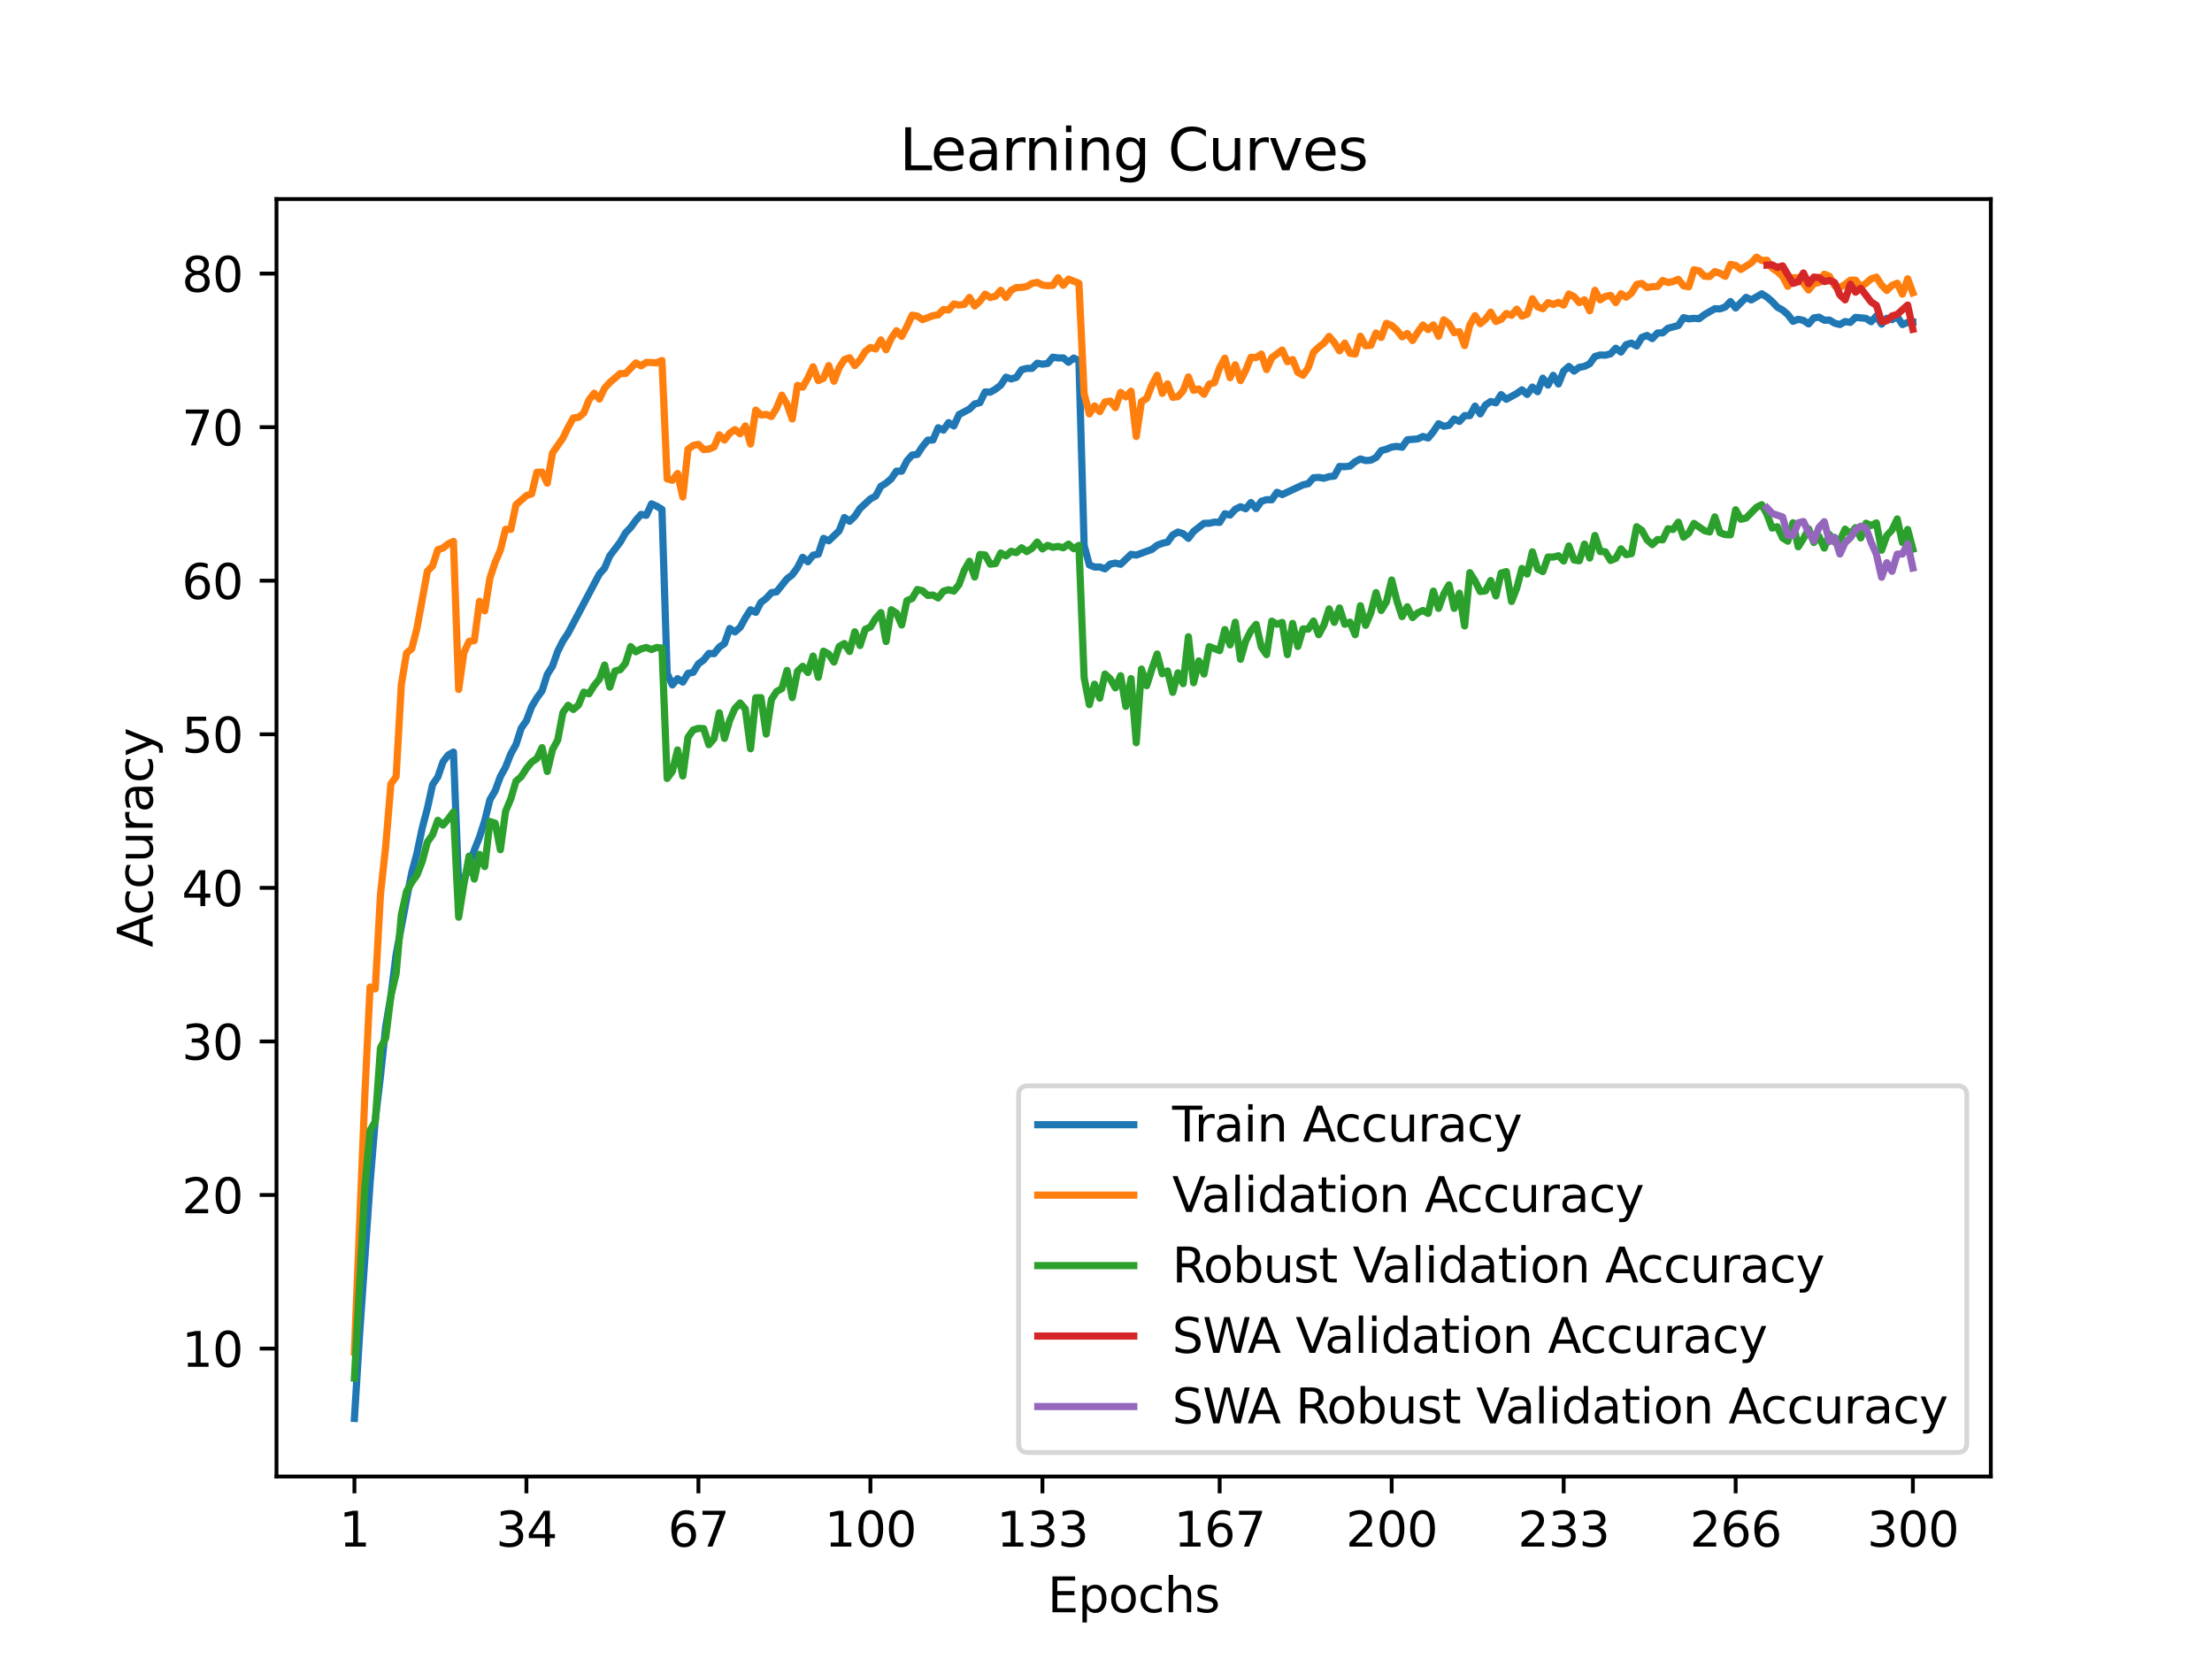 <?xml version="1.0" encoding="utf-8" standalone="no"?>
<!DOCTYPE svg PUBLIC "-//W3C//DTD SVG 1.1//EN"
  "http://www.w3.org/Graphics/SVG/1.1/DTD/svg11.dtd">
<svg xmlns:xlink="http://www.w3.org/1999/xlink" width="460.8pt" height="345.6pt" viewBox="0 0 460.8 345.6" xmlns="http://www.w3.org/2000/svg" version="1.1">
 <defs>
  <style type="text/css">*{stroke-linejoin: round; stroke-linecap: butt}</style>
 </defs>
 <g id="figure_1">
  <g id="patch_1">
   <path d="M 0 345.6 
L 460.8 345.6 
L 460.8 0 
L 0 0 
z
" style="fill: #ffffff"/>
  </g>
  <g id="axes_1">
   <g id="patch_2">
    <path d="M 57.6 307.584 
L 414.72 307.584 
L 414.72 41.472 
L 57.6 41.472 
z
" style="fill: #ffffff"/>
   </g>
   <g id="matplotlib.axis_1">
    <g id="xtick_1">
     <g id="line2d_1">
      <defs>
       <path id="m68a04d51d5" d="M 0 0 
L 0 3.5 
" style="stroke: #000000; stroke-width: 0.8"/>
      </defs>
      <g>
       <use xlink:href="#m68a04d51d5" x="73.833" y="307.584" style="stroke: #000000; stroke-width: 0.8"/>
      </g>
     </g>
     <g id="text_1">
      <!-- 1 -->
      <g transform="translate(70.651 322.182) scale(0.1 -0.1)">
       <defs>
        <path id="DejaVuSans-31" d="M 794 531 
L 1825 531 
L 1825 4091 
L 703 3866 
L 703 4441 
L 1819 4666 
L 2450 4666 
L 2450 531 
L 3481 531 
L 3481 0 
L 794 0 
L 794 531 
z
" transform="scale(0.016)"/>
       </defs>
       <use xlink:href="#DejaVuSans-31"/>
      </g>
     </g>
    </g>
    <g id="xtick_2">
     <g id="line2d_2">
      <g>
       <use xlink:href="#m68a04d51d5" x="109.664" y="307.584" style="stroke: #000000; stroke-width: 0.8"/>
      </g>
     </g>
     <g id="text_2">
      <!-- 34 -->
      <g transform="translate(103.302 322.182) scale(0.1 -0.1)">
       <defs>
        <path id="DejaVuSans-33" d="M 2597 2516 
Q 3050 2419 3304 2112 
Q 3559 1806 3559 1356 
Q 3559 666 3084 287 
Q 2609 -91 1734 -91 
Q 1441 -91 1130 -33 
Q 819 25 488 141 
L 488 750 
Q 750 597 1062 519 
Q 1375 441 1716 441 
Q 2309 441 2620 675 
Q 2931 909 2931 1356 
Q 2931 1769 2642 2001 
Q 2353 2234 1838 2234 
L 1294 2234 
L 1294 2753 
L 1863 2753 
Q 2328 2753 2575 2939 
Q 2822 3125 2822 3475 
Q 2822 3834 2567 4026 
Q 2313 4219 1838 4219 
Q 1578 4219 1281 4162 
Q 984 4106 628 3988 
L 628 4550 
Q 988 4650 1302 4700 
Q 1616 4750 1894 4750 
Q 2613 4750 3031 4423 
Q 3450 4097 3450 3541 
Q 3450 3153 3228 2886 
Q 3006 2619 2597 2516 
z
" transform="scale(0.016)"/>
        <path id="DejaVuSans-34" d="M 2419 4116 
L 825 1625 
L 2419 1625 
L 2419 4116 
z
M 2253 4666 
L 3047 4666 
L 3047 1625 
L 3713 1625 
L 3713 1100 
L 3047 1100 
L 3047 0 
L 2419 0 
L 2419 1100 
L 313 1100 
L 313 1709 
L 2253 4666 
z
" transform="scale(0.016)"/>
       </defs>
       <use xlink:href="#DejaVuSans-33"/>
       <use xlink:href="#DejaVuSans-34" x="63.623"/>
      </g>
     </g>
    </g>
    <g id="xtick_3">
     <g id="line2d_3">
      <g>
       <use xlink:href="#m68a04d51d5" x="145.496" y="307.584" style="stroke: #000000; stroke-width: 0.8"/>
      </g>
     </g>
     <g id="text_3">
      <!-- 67 -->
      <g transform="translate(139.133 322.182) scale(0.1 -0.1)">
       <defs>
        <path id="DejaVuSans-36" d="M 2113 2584 
Q 1688 2584 1439 2293 
Q 1191 2003 1191 1497 
Q 1191 994 1439 701 
Q 1688 409 2113 409 
Q 2538 409 2786 701 
Q 3034 994 3034 1497 
Q 3034 2003 2786 2293 
Q 2538 2584 2113 2584 
z
M 3366 4563 
L 3366 3988 
Q 3128 4100 2886 4159 
Q 2644 4219 2406 4219 
Q 1781 4219 1451 3797 
Q 1122 3375 1075 2522 
Q 1259 2794 1537 2939 
Q 1816 3084 2150 3084 
Q 2853 3084 3261 2657 
Q 3669 2231 3669 1497 
Q 3669 778 3244 343 
Q 2819 -91 2113 -91 
Q 1303 -91 875 529 
Q 447 1150 447 2328 
Q 447 3434 972 4092 
Q 1497 4750 2381 4750 
Q 2619 4750 2861 4703 
Q 3103 4656 3366 4563 
z
" transform="scale(0.016)"/>
        <path id="DejaVuSans-37" d="M 525 4666 
L 3525 4666 
L 3525 4397 
L 1831 0 
L 1172 0 
L 2766 4134 
L 525 4134 
L 525 4666 
z
" transform="scale(0.016)"/>
       </defs>
       <use xlink:href="#DejaVuSans-36"/>
       <use xlink:href="#DejaVuSans-37" x="63.623"/>
      </g>
     </g>
    </g>
    <g id="xtick_4">
     <g id="line2d_4">
      <g>
       <use xlink:href="#m68a04d51d5" x="181.327" y="307.584" style="stroke: #000000; stroke-width: 0.8"/>
      </g>
     </g>
     <g id="text_4">
      <!-- 100 -->
      <g transform="translate(171.783 322.182) scale(0.1 -0.1)">
       <defs>
        <path id="DejaVuSans-30" d="M 2034 4250 
Q 1547 4250 1301 3770 
Q 1056 3291 1056 2328 
Q 1056 1369 1301 889 
Q 1547 409 2034 409 
Q 2525 409 2770 889 
Q 3016 1369 3016 2328 
Q 3016 3291 2770 3770 
Q 2525 4250 2034 4250 
z
M 2034 4750 
Q 2819 4750 3233 4129 
Q 3647 3509 3647 2328 
Q 3647 1150 3233 529 
Q 2819 -91 2034 -91 
Q 1250 -91 836 529 
Q 422 1150 422 2328 
Q 422 3509 836 4129 
Q 1250 4750 2034 4750 
z
" transform="scale(0.016)"/>
       </defs>
       <use xlink:href="#DejaVuSans-31"/>
       <use xlink:href="#DejaVuSans-30" x="63.623"/>
       <use xlink:href="#DejaVuSans-30" x="127.246"/>
      </g>
     </g>
    </g>
    <g id="xtick_5">
     <g id="line2d_5">
      <g>
       <use xlink:href="#m68a04d51d5" x="217.158" y="307.584" style="stroke: #000000; stroke-width: 0.8"/>
      </g>
     </g>
     <g id="text_5">
      <!-- 133 -->
      <g transform="translate(207.615 322.182) scale(0.1 -0.1)">
       <use xlink:href="#DejaVuSans-31"/>
       <use xlink:href="#DejaVuSans-33" x="63.623"/>
       <use xlink:href="#DejaVuSans-33" x="127.246"/>
      </g>
     </g>
    </g>
    <g id="xtick_6">
     <g id="line2d_6">
      <g>
       <use xlink:href="#m68a04d51d5" x="254.076" y="307.584" style="stroke: #000000; stroke-width: 0.8"/>
      </g>
     </g>
     <g id="text_6">
      <!-- 167 -->
      <g transform="translate(244.532 322.182) scale(0.1 -0.1)">
       <use xlink:href="#DejaVuSans-31"/>
       <use xlink:href="#DejaVuSans-36" x="63.623"/>
       <use xlink:href="#DejaVuSans-37" x="127.246"/>
      </g>
     </g>
    </g>
    <g id="xtick_7">
     <g id="line2d_7">
      <g>
       <use xlink:href="#m68a04d51d5" x="289.907" y="307.584" style="stroke: #000000; stroke-width: 0.8"/>
      </g>
     </g>
     <g id="text_7">
      <!-- 200 -->
      <g transform="translate(280.363 322.182) scale(0.1 -0.1)">
       <defs>
        <path id="DejaVuSans-32" d="M 1228 531 
L 3431 531 
L 3431 0 
L 469 0 
L 469 531 
Q 828 903 1448 1529 
Q 2069 2156 2228 2338 
Q 2531 2678 2651 2914 
Q 2772 3150 2772 3378 
Q 2772 3750 2511 3984 
Q 2250 4219 1831 4219 
Q 1534 4219 1204 4116 
Q 875 4013 500 3803 
L 500 4441 
Q 881 4594 1212 4672 
Q 1544 4750 1819 4750 
Q 2544 4750 2975 4387 
Q 3406 4025 3406 3419 
Q 3406 3131 3298 2873 
Q 3191 2616 2906 2266 
Q 2828 2175 2409 1742 
Q 1991 1309 1228 531 
z
" transform="scale(0.016)"/>
       </defs>
       <use xlink:href="#DejaVuSans-32"/>
       <use xlink:href="#DejaVuSans-30" x="63.623"/>
       <use xlink:href="#DejaVuSans-30" x="127.246"/>
      </g>
     </g>
    </g>
    <g id="xtick_8">
     <g id="line2d_8">
      <g>
       <use xlink:href="#m68a04d51d5" x="325.739" y="307.584" style="stroke: #000000; stroke-width: 0.8"/>
      </g>
     </g>
     <g id="text_8">
      <!-- 233 -->
      <g transform="translate(316.195 322.182) scale(0.1 -0.1)">
       <use xlink:href="#DejaVuSans-32"/>
       <use xlink:href="#DejaVuSans-33" x="63.623"/>
       <use xlink:href="#DejaVuSans-33" x="127.246"/>
      </g>
     </g>
    </g>
    <g id="xtick_9">
     <g id="line2d_9">
      <g>
       <use xlink:href="#m68a04d51d5" x="361.57" y="307.584" style="stroke: #000000; stroke-width: 0.8"/>
      </g>
     </g>
     <g id="text_9">
      <!-- 266 -->
      <g transform="translate(352.026 322.182) scale(0.1 -0.1)">
       <use xlink:href="#DejaVuSans-32"/>
       <use xlink:href="#DejaVuSans-36" x="63.623"/>
       <use xlink:href="#DejaVuSans-36" x="127.246"/>
      </g>
     </g>
    </g>
    <g id="xtick_10">
     <g id="line2d_10">
      <g>
       <use xlink:href="#m68a04d51d5" x="398.487" y="307.584" style="stroke: #000000; stroke-width: 0.8"/>
      </g>
     </g>
     <g id="text_10">
      <!-- 300 -->
      <g transform="translate(388.944 322.182) scale(0.1 -0.1)">
       <use xlink:href="#DejaVuSans-33"/>
       <use xlink:href="#DejaVuSans-30" x="63.623"/>
       <use xlink:href="#DejaVuSans-30" x="127.246"/>
      </g>
     </g>
    </g>
    <g id="text_11">
     <!-- Epochs -->
     <g transform="translate(218.244 335.861) scale(0.1 -0.1)">
      <defs>
       <path id="DejaVuSans-45" d="M 628 4666 
L 3578 4666 
L 3578 4134 
L 1259 4134 
L 1259 2753 
L 3481 2753 
L 3481 2222 
L 1259 2222 
L 1259 531 
L 3634 531 
L 3634 0 
L 628 0 
L 628 4666 
z
" transform="scale(0.016)"/>
       <path id="DejaVuSans-70" d="M 1159 525 
L 1159 -1331 
L 581 -1331 
L 581 3500 
L 1159 3500 
L 1159 2969 
Q 1341 3281 1617 3432 
Q 1894 3584 2278 3584 
Q 2916 3584 3314 3078 
Q 3713 2572 3713 1747 
Q 3713 922 3314 415 
Q 2916 -91 2278 -91 
Q 1894 -91 1617 61 
Q 1341 213 1159 525 
z
M 3116 1747 
Q 3116 2381 2855 2742 
Q 2594 3103 2138 3103 
Q 1681 3103 1420 2742 
Q 1159 2381 1159 1747 
Q 1159 1113 1420 752 
Q 1681 391 2138 391 
Q 2594 391 2855 752 
Q 3116 1113 3116 1747 
z
" transform="scale(0.016)"/>
       <path id="DejaVuSans-6f" d="M 1959 3097 
Q 1497 3097 1228 2736 
Q 959 2375 959 1747 
Q 959 1119 1226 758 
Q 1494 397 1959 397 
Q 2419 397 2687 759 
Q 2956 1122 2956 1747 
Q 2956 2369 2687 2733 
Q 2419 3097 1959 3097 
z
M 1959 3584 
Q 2709 3584 3137 3096 
Q 3566 2609 3566 1747 
Q 3566 888 3137 398 
Q 2709 -91 1959 -91 
Q 1206 -91 779 398 
Q 353 888 353 1747 
Q 353 2609 779 3096 
Q 1206 3584 1959 3584 
z
" transform="scale(0.016)"/>
       <path id="DejaVuSans-63" d="M 3122 3366 
L 3122 2828 
Q 2878 2963 2633 3030 
Q 2388 3097 2138 3097 
Q 1578 3097 1268 2742 
Q 959 2388 959 1747 
Q 959 1106 1268 751 
Q 1578 397 2138 397 
Q 2388 397 2633 464 
Q 2878 531 3122 666 
L 3122 134 
Q 2881 22 2623 -34 
Q 2366 -91 2075 -91 
Q 1284 -91 818 406 
Q 353 903 353 1747 
Q 353 2603 823 3093 
Q 1294 3584 2113 3584 
Q 2378 3584 2631 3529 
Q 2884 3475 3122 3366 
z
" transform="scale(0.016)"/>
       <path id="DejaVuSans-68" d="M 3513 2113 
L 3513 0 
L 2938 0 
L 2938 2094 
Q 2938 2591 2744 2837 
Q 2550 3084 2163 3084 
Q 1697 3084 1428 2787 
Q 1159 2491 1159 1978 
L 1159 0 
L 581 0 
L 581 4863 
L 1159 4863 
L 1159 2956 
Q 1366 3272 1645 3428 
Q 1925 3584 2291 3584 
Q 2894 3584 3203 3211 
Q 3513 2838 3513 2113 
z
" transform="scale(0.016)"/>
       <path id="DejaVuSans-73" d="M 2834 3397 
L 2834 2853 
Q 2591 2978 2328 3040 
Q 2066 3103 1784 3103 
Q 1356 3103 1142 2972 
Q 928 2841 928 2578 
Q 928 2378 1081 2264 
Q 1234 2150 1697 2047 
L 1894 2003 
Q 2506 1872 2764 1633 
Q 3022 1394 3022 966 
Q 3022 478 2636 193 
Q 2250 -91 1575 -91 
Q 1294 -91 989 -36 
Q 684 19 347 128 
L 347 722 
Q 666 556 975 473 
Q 1284 391 1588 391 
Q 1994 391 2212 530 
Q 2431 669 2431 922 
Q 2431 1156 2273 1281 
Q 2116 1406 1581 1522 
L 1381 1569 
Q 847 1681 609 1914 
Q 372 2147 372 2553 
Q 372 3047 722 3315 
Q 1072 3584 1716 3584 
Q 2034 3584 2315 3537 
Q 2597 3491 2834 3397 
z
" transform="scale(0.016)"/>
      </defs>
      <use xlink:href="#DejaVuSans-45"/>
      <use xlink:href="#DejaVuSans-70" x="63.184"/>
      <use xlink:href="#DejaVuSans-6f" x="126.66"/>
      <use xlink:href="#DejaVuSans-63" x="187.842"/>
      <use xlink:href="#DejaVuSans-68" x="242.822"/>
      <use xlink:href="#DejaVuSans-73" x="306.201"/>
     </g>
    </g>
   </g>
   <g id="matplotlib.axis_2">
    <g id="ytick_1">
     <g id="line2d_11">
      <defs>
       <path id="mb88023d151" d="M 0 0 
L -3.5 0 
" style="stroke: #000000; stroke-width: 0.8"/>
      </defs>
      <g>
       <use xlink:href="#mb88023d151" x="57.6" y="280.932" style="stroke: #000000; stroke-width: 0.8"/>
      </g>
     </g>
     <g id="text_12">
      <!-- 10 -->
      <g transform="translate(37.875 284.731) scale(0.1 -0.1)">
       <use xlink:href="#DejaVuSans-31"/>
       <use xlink:href="#DejaVuSans-30" x="63.623"/>
      </g>
     </g>
    </g>
    <g id="ytick_2">
     <g id="line2d_12">
      <g>
       <use xlink:href="#mb88023d151" x="57.6" y="248.94" style="stroke: #000000; stroke-width: 0.8"/>
      </g>
     </g>
     <g id="text_13">
      <!-- 20 -->
      <g transform="translate(37.875 252.74) scale(0.1 -0.1)">
       <use xlink:href="#DejaVuSans-32"/>
       <use xlink:href="#DejaVuSans-30" x="63.623"/>
      </g>
     </g>
    </g>
    <g id="ytick_3">
     <g id="line2d_13">
      <g>
       <use xlink:href="#mb88023d151" x="57.6" y="216.949" style="stroke: #000000; stroke-width: 0.8"/>
      </g>
     </g>
     <g id="text_14">
      <!-- 30 -->
      <g transform="translate(37.875 220.748) scale(0.1 -0.1)">
       <use xlink:href="#DejaVuSans-33"/>
       <use xlink:href="#DejaVuSans-30" x="63.623"/>
      </g>
     </g>
    </g>
    <g id="ytick_4">
     <g id="line2d_14">
      <g>
       <use xlink:href="#mb88023d151" x="57.6" y="184.957" style="stroke: #000000; stroke-width: 0.8"/>
      </g>
     </g>
     <g id="text_15">
      <!-- 40 -->
      <g transform="translate(37.875 188.756) scale(0.1 -0.1)">
       <use xlink:href="#DejaVuSans-34"/>
       <use xlink:href="#DejaVuSans-30" x="63.623"/>
      </g>
     </g>
    </g>
    <g id="ytick_5">
     <g id="line2d_15">
      <g>
       <use xlink:href="#mb88023d151" x="57.6" y="152.966" style="stroke: #000000; stroke-width: 0.8"/>
      </g>
     </g>
     <g id="text_16">
      <!-- 50 -->
      <g transform="translate(37.875 156.765) scale(0.1 -0.1)">
       <defs>
        <path id="DejaVuSans-35" d="M 691 4666 
L 3169 4666 
L 3169 4134 
L 1269 4134 
L 1269 2991 
Q 1406 3038 1543 3061 
Q 1681 3084 1819 3084 
Q 2600 3084 3056 2656 
Q 3513 2228 3513 1497 
Q 3513 744 3044 326 
Q 2575 -91 1722 -91 
Q 1428 -91 1123 -41 
Q 819 9 494 109 
L 494 744 
Q 775 591 1075 516 
Q 1375 441 1709 441 
Q 2250 441 2565 725 
Q 2881 1009 2881 1497 
Q 2881 1984 2565 2268 
Q 2250 2553 1709 2553 
Q 1456 2553 1204 2497 
Q 953 2441 691 2322 
L 691 4666 
z
" transform="scale(0.016)"/>
       </defs>
       <use xlink:href="#DejaVuSans-35"/>
       <use xlink:href="#DejaVuSans-30" x="63.623"/>
      </g>
     </g>
    </g>
    <g id="ytick_6">
     <g id="line2d_16">
      <g>
       <use xlink:href="#mb88023d151" x="57.6" y="120.974" style="stroke: #000000; stroke-width: 0.8"/>
      </g>
     </g>
     <g id="text_17">
      <!-- 60 -->
      <g transform="translate(37.875 124.773) scale(0.1 -0.1)">
       <use xlink:href="#DejaVuSans-36"/>
       <use xlink:href="#DejaVuSans-30" x="63.623"/>
      </g>
     </g>
    </g>
    <g id="ytick_7">
     <g id="line2d_17">
      <g>
       <use xlink:href="#mb88023d151" x="57.6" y="88.983" style="stroke: #000000; stroke-width: 0.8"/>
      </g>
     </g>
     <g id="text_18">
      <!-- 70 -->
      <g transform="translate(37.875 92.782) scale(0.1 -0.1)">
       <use xlink:href="#DejaVuSans-37"/>
       <use xlink:href="#DejaVuSans-30" x="63.623"/>
      </g>
     </g>
    </g>
    <g id="ytick_8">
     <g id="line2d_18">
      <g>
       <use xlink:href="#mb88023d151" x="57.6" y="56.991" style="stroke: #000000; stroke-width: 0.8"/>
      </g>
     </g>
     <g id="text_19">
      <!-- 80 -->
      <g transform="translate(37.875 60.79) scale(0.1 -0.1)">
       <defs>
        <path id="DejaVuSans-38" d="M 2034 2216 
Q 1584 2216 1326 1975 
Q 1069 1734 1069 1313 
Q 1069 891 1326 650 
Q 1584 409 2034 409 
Q 2484 409 2743 651 
Q 3003 894 3003 1313 
Q 3003 1734 2745 1975 
Q 2488 2216 2034 2216 
z
M 1403 2484 
Q 997 2584 770 2862 
Q 544 3141 544 3541 
Q 544 4100 942 4425 
Q 1341 4750 2034 4750 
Q 2731 4750 3128 4425 
Q 3525 4100 3525 3541 
Q 3525 3141 3298 2862 
Q 3072 2584 2669 2484 
Q 3125 2378 3379 2068 
Q 3634 1759 3634 1313 
Q 3634 634 3220 271 
Q 2806 -91 2034 -91 
Q 1263 -91 848 271 
Q 434 634 434 1313 
Q 434 1759 690 2068 
Q 947 2378 1403 2484 
z
M 1172 3481 
Q 1172 3119 1398 2916 
Q 1625 2713 2034 2713 
Q 2441 2713 2670 2916 
Q 2900 3119 2900 3481 
Q 2900 3844 2670 4047 
Q 2441 4250 2034 4250 
Q 1625 4250 1398 4047 
Q 1172 3844 1172 3481 
z
" transform="scale(0.016)"/>
       </defs>
       <use xlink:href="#DejaVuSans-38"/>
       <use xlink:href="#DejaVuSans-30" x="63.623"/>
      </g>
     </g>
    </g>
    <g id="text_20">
     <!-- Accuracy -->
     <g transform="translate(31.795 197.356) rotate(-90) scale(0.1 -0.1)">
      <defs>
       <path id="DejaVuSans-41" d="M 2188 4044 
L 1331 1722 
L 3047 1722 
L 2188 4044 
z
M 1831 4666 
L 2547 4666 
L 4325 0 
L 3669 0 
L 3244 1197 
L 1141 1197 
L 716 0 
L 50 0 
L 1831 4666 
z
" transform="scale(0.016)"/>
       <path id="DejaVuSans-75" d="M 544 1381 
L 544 3500 
L 1119 3500 
L 1119 1403 
Q 1119 906 1312 657 
Q 1506 409 1894 409 
Q 2359 409 2629 706 
Q 2900 1003 2900 1516 
L 2900 3500 
L 3475 3500 
L 3475 0 
L 2900 0 
L 2900 538 
Q 2691 219 2414 64 
Q 2138 -91 1772 -91 
Q 1169 -91 856 284 
Q 544 659 544 1381 
z
M 1991 3584 
L 1991 3584 
z
" transform="scale(0.016)"/>
       <path id="DejaVuSans-72" d="M 2631 2963 
Q 2534 3019 2420 3045 
Q 2306 3072 2169 3072 
Q 1681 3072 1420 2755 
Q 1159 2438 1159 1844 
L 1159 0 
L 581 0 
L 581 3500 
L 1159 3500 
L 1159 2956 
Q 1341 3275 1631 3429 
Q 1922 3584 2338 3584 
Q 2397 3584 2469 3576 
Q 2541 3569 2628 3553 
L 2631 2963 
z
" transform="scale(0.016)"/>
       <path id="DejaVuSans-61" d="M 2194 1759 
Q 1497 1759 1228 1600 
Q 959 1441 959 1056 
Q 959 750 1161 570 
Q 1363 391 1709 391 
Q 2188 391 2477 730 
Q 2766 1069 2766 1631 
L 2766 1759 
L 2194 1759 
z
M 3341 1997 
L 3341 0 
L 2766 0 
L 2766 531 
Q 2569 213 2275 61 
Q 1981 -91 1556 -91 
Q 1019 -91 701 211 
Q 384 513 384 1019 
Q 384 1609 779 1909 
Q 1175 2209 1959 2209 
L 2766 2209 
L 2766 2266 
Q 2766 2663 2505 2880 
Q 2244 3097 1772 3097 
Q 1472 3097 1187 3025 
Q 903 2953 641 2809 
L 641 3341 
Q 956 3463 1253 3523 
Q 1550 3584 1831 3584 
Q 2591 3584 2966 3190 
Q 3341 2797 3341 1997 
z
" transform="scale(0.016)"/>
       <path id="DejaVuSans-79" d="M 2059 -325 
Q 1816 -950 1584 -1140 
Q 1353 -1331 966 -1331 
L 506 -1331 
L 506 -850 
L 844 -850 
Q 1081 -850 1212 -737 
Q 1344 -625 1503 -206 
L 1606 56 
L 191 3500 
L 800 3500 
L 1894 763 
L 2988 3500 
L 3597 3500 
L 2059 -325 
z
" transform="scale(0.016)"/>
      </defs>
      <use xlink:href="#DejaVuSans-41"/>
      <use xlink:href="#DejaVuSans-63" x="66.658"/>
      <use xlink:href="#DejaVuSans-63" x="121.639"/>
      <use xlink:href="#DejaVuSans-75" x="176.619"/>
      <use xlink:href="#DejaVuSans-72" x="239.998"/>
      <use xlink:href="#DejaVuSans-61" x="281.111"/>
      <use xlink:href="#DejaVuSans-63" x="342.391"/>
      <use xlink:href="#DejaVuSans-79" x="397.371"/>
     </g>
    </g>
   </g>
   <g id="line2d_19">
    <path d="M 73.833 295.488 
L 74.919 277.88 
L 77.09 246.509 
L 78.176 233.303 
L 79.262 224.192 
L 80.348 213.865 
L 81.433 207.441 
L 82.519 198.829 
L 84.691 187.331 
L 85.777 181.764 
L 86.862 177.721 
L 87.948 172.525 
L 89.034 168.398 
L 90.12 163.446 
L 91.206 161.847 
L 92.291 158.692 
L 93.377 157.285 
L 94.463 156.67 
L 95.549 184.356 
L 96.635 183.364 
L 97.72 180.402 
L 98.806 177.113 
L 99.892 174.368 
L 100.978 170.977 
L 102.064 166.581 
L 103.149 164.739 
L 104.235 161.783 
L 105.321 159.805 
L 106.407 157.048 
L 107.493 155.103 
L 108.578 151.692 
L 109.664 150.138 
L 110.75 147.226 
L 111.836 145.384 
L 112.922 143.912 
L 114.007 140.495 
L 115.093 138.774 
L 116.179 135.697 
L 117.265 133.528 
L 118.351 131.896 
L 124.865 119.567 
L 125.951 118.344 
L 127.037 115.785 
L 129.209 112.925 
L 130.294 111.031 
L 131.38 109.886 
L 132.466 108.389 
L 133.552 107.154 
L 134.638 107.352 
L 135.723 104.966 
L 136.809 105.445 
L 137.895 106.111 
L 138.981 140.303 
L 140.067 142.677 
L 141.152 141.378 
L 142.238 142.095 
L 143.324 140.278 
L 144.41 140.054 
L 145.496 138.275 
L 146.581 137.495 
L 147.667 136.125 
L 148.753 136.177 
L 149.839 134.807 
L 150.925 134.059 
L 152.01 130.924 
L 153.096 131.64 
L 154.182 130.693 
L 155.268 128.716 
L 156.354 127.033 
L 157.439 127.564 
L 158.525 125.479 
L 159.611 124.666 
L 160.697 123.47 
L 161.783 123.284 
L 163.954 120.565 
L 165.04 119.746 
L 166.126 118.236 
L 167.212 116.092 
L 168.297 117.026 
L 169.383 115.644 
L 170.469 115.452 
L 171.555 112.151 
L 172.641 112.663 
L 174.812 110.577 
L 175.898 107.806 
L 176.984 108.593 
L 178.07 107.557 
L 179.155 105.932 
L 181.327 103.923 
L 182.413 103.347 
L 183.499 101.312 
L 184.584 100.647 
L 185.67 99.732 
L 186.756 98.145 
L 187.842 98.158 
L 188.928 96.008 
L 190.013 94.786 
L 191.099 94.658 
L 192.185 93.014 
L 193.271 91.689 
L 194.357 91.664 
L 195.442 89.104 
L 196.528 89.61 
L 197.614 88.036 
L 198.7 88.733 
L 199.786 86.359 
L 201.957 85.214 
L 203.043 84.152 
L 204.129 83.89 
L 205.215 81.65 
L 206.3 81.695 
L 207.386 81.074 
L 208.472 80.236 
L 209.558 78.579 
L 210.644 78.937 
L 211.729 78.617 
L 212.815 77.024 
L 213.901 76.736 
L 214.987 76.743 
L 216.073 75.661 
L 217.158 75.866 
L 218.244 75.719 
L 219.33 74.401 
L 220.416 74.574 
L 221.502 74.554 
L 222.587 75.463 
L 223.673 74.593 
L 224.759 75.105 
L 225.845 113.629 
L 226.931 117.685 
L 228.016 118.127 
L 229.102 118.108 
L 230.188 118.504 
L 231.274 117.513 
L 232.36 117.302 
L 233.445 117.551 
L 235.617 115.478 
L 236.703 115.638 
L 239.96 114.454 
L 241.046 113.597 
L 242.132 113.181 
L 243.218 112.931 
L 244.304 111.441 
L 245.389 110.833 
L 246.475 111.172 
L 247.561 112.145 
L 248.647 110.705 
L 250.818 109.016 
L 251.904 109.009 
L 252.99 108.766 
L 254.076 108.83 
L 255.162 107.019 
L 256.247 107.301 
L 257.333 106.085 
L 258.419 105.561 
L 259.505 105.989 
L 260.591 104.69 
L 261.676 105.945 
L 262.762 104.435 
L 263.848 104.089 
L 264.934 104.121 
L 266.02 102.553 
L 267.105 103.027 
L 271.449 100.999 
L 272.534 100.762 
L 273.62 99.521 
L 274.706 99.45 
L 275.792 99.629 
L 276.878 99.29 
L 277.963 99.175 
L 279.049 97.166 
L 280.135 97.217 
L 281.221 97.102 
L 282.307 96.181 
L 283.392 95.605 
L 284.478 95.938 
L 285.564 95.867 
L 286.65 95.317 
L 287.736 93.871 
L 288.821 93.583 
L 289.907 93.129 
L 290.993 92.988 
L 292.079 93.167 
L 293.165 91.612 
L 295.336 91.433 
L 296.422 90.928 
L 297.508 91.241 
L 298.594 89.923 
L 299.679 88.272 
L 300.765 88.803 
L 301.851 88.599 
L 302.937 87.293 
L 304.023 87.793 
L 305.108 86.577 
L 306.194 86.59 
L 307.28 84.6 
L 308.366 86.219 
L 309.452 84.369 
L 310.537 83.64 
L 311.623 83.909 
L 312.709 82.207 
L 313.795 83.179 
L 315.966 81.976 
L 317.052 81.209 
L 318.138 82.162 
L 319.224 80.633 
L 320.31 81.599 
L 321.395 78.784 
L 322.481 80.217 
L 323.567 78.189 
L 324.653 79.993 
L 325.739 77.293 
L 326.824 76.34 
L 327.91 77.306 
L 328.996 76.512 
L 330.082 76.327 
L 331.168 75.764 
L 332.253 74.26 
L 333.339 73.947 
L 334.425 73.991 
L 335.511 73.71 
L 336.597 72.539 
L 337.682 73.345 
L 338.768 71.79 
L 339.854 71.477 
L 340.94 72.085 
L 342.026 70.28 
L 343.111 69.884 
L 344.197 70.543 
L 345.283 69.365 
L 346.369 69.34 
L 347.455 68.393 
L 349.626 67.811 
L 350.712 66.179 
L 351.798 66.429 
L 352.884 66.307 
L 353.969 66.384 
L 355.055 65.558 
L 357.227 64.311 
L 358.313 64.349 
L 359.398 63.959 
L 360.484 62.82 
L 361.57 64.157 
L 363.742 61.943 
L 364.827 62.487 
L 366.999 61.208 
L 368.085 61.892 
L 369.171 62.82 
L 370.256 63.991 
L 371.342 64.586 
L 372.428 65.52 
L 373.514 66.934 
L 374.6 66.512 
L 375.685 66.742 
L 376.771 67.478 
L 377.857 66.224 
L 378.943 66.07 
L 380.029 66.71 
L 381.114 66.672 
L 382.2 67.331 
L 383.286 67.606 
L 384.372 66.985 
L 385.458 67.164 
L 386.543 66.109 
L 388.715 66.326 
L 389.801 67.017 
L 390.887 65.821 
L 391.972 67.529 
L 393.058 66.301 
L 394.144 66.595 
L 395.23 65.955 
L 396.316 67.612 
L 397.401 67.171 
L 398.487 67.107 
L 398.487 67.107 
" clip-path="url(#p1140d10023)" style="fill: none; stroke: #1f77b4; stroke-width: 1.5; stroke-linecap: square"/>
   </g>
   <g id="line2d_20">
    <path d="M 73.833 281.636 
L 76.004 228.146 
L 77.09 205.624 
L 78.176 206.008 
L 79.262 186.301 
L 80.348 176.32 
L 81.433 163.299 
L 82.519 161.795 
L 83.605 142.6 
L 84.691 136.042 
L 85.777 135.146 
L 86.862 130.892 
L 89.034 118.991 
L 90.12 117.871 
L 91.206 114.512 
L 92.291 114.16 
L 93.377 113.296 
L 94.463 112.784 
L 95.549 143.624 
L 96.635 135.946 
L 97.72 133.611 
L 98.806 133.451 
L 99.892 125.261 
L 100.978 127.245 
L 102.064 120.43 
L 103.149 117.135 
L 104.235 114.608 
L 105.321 110.257 
L 106.407 110.289 
L 107.493 105.138 
L 109.664 103.251 
L 110.75 102.867 
L 111.836 98.388 
L 112.922 98.356 
L 114.007 100.66 
L 115.093 94.357 
L 117.265 91.254 
L 118.351 89.015 
L 119.436 87.063 
L 120.522 86.935 
L 121.608 86.039 
L 122.694 83.32 
L 123.78 81.913 
L 124.865 83.128 
L 125.951 80.857 
L 127.037 79.673 
L 129.209 77.818 
L 130.294 77.818 
L 132.466 75.61 
L 133.552 76.218 
L 134.638 75.482 
L 136.809 75.578 
L 137.895 75.098 
L 138.981 99.764 
L 140.067 100.052 
L 141.152 98.644 
L 142.238 103.539 
L 143.324 93.589 
L 144.41 92.79 
L 145.496 92.566 
L 146.581 93.653 
L 147.667 93.557 
L 148.753 93.11 
L 149.839 90.582 
L 150.925 91.67 
L 152.01 90.23 
L 153.096 89.494 
L 154.182 90.358 
L 155.268 88.727 
L 156.354 92.502 
L 157.439 85.432 
L 158.525 86.455 
L 159.611 86.327 
L 160.697 86.775 
L 161.783 85.016 
L 162.868 82.328 
L 163.954 84.216 
L 165.04 87.287 
L 166.126 80.281 
L 167.212 80.665 
L 168.297 78.745 
L 169.383 76.41 
L 170.469 79.289 
L 171.555 78.777 
L 172.641 76.154 
L 173.726 79.417 
L 174.812 76.602 
L 175.898 74.906 
L 176.984 74.522 
L 178.07 76.154 
L 179.155 74.97 
L 180.241 73.211 
L 181.327 72.379 
L 182.413 72.699 
L 183.499 70.811 
L 184.584 72.859 
L 185.67 70.492 
L 186.756 68.892 
L 187.842 70.076 
L 188.928 68.028 
L 190.013 65.661 
L 191.099 65.853 
L 192.185 66.589 
L 194.357 65.757 
L 195.442 65.597 
L 196.528 64.477 
L 197.614 64.573 
L 198.7 63.325 
L 199.786 63.549 
L 200.871 63.421 
L 201.957 61.95 
L 203.043 63.741 
L 204.129 62.75 
L 205.215 61.278 
L 206.3 61.982 
L 207.386 61.694 
L 208.472 60.478 
L 209.558 61.982 
L 210.644 60.478 
L 211.729 59.902 
L 212.815 59.87 
L 213.901 59.678 
L 214.987 59.039 
L 216.073 58.815 
L 217.158 59.39 
L 218.244 59.518 
L 219.33 59.454 
L 220.416 57.855 
L 221.502 59.422 
L 222.587 58.143 
L 224.759 59.007 
L 225.845 82.008 
L 226.931 86.231 
L 228.016 84.568 
L 229.102 85.751 
L 230.188 83.736 
L 231.274 83.544 
L 232.36 84.92 
L 233.445 81.753 
L 234.531 82.68 
L 235.617 81.497 
L 236.703 90.934 
L 237.789 83.672 
L 238.875 83 
L 239.96 80.217 
L 241.046 78.169 
L 242.132 81.944 
L 243.218 79.961 
L 244.304 82.776 
L 245.389 82.616 
L 246.475 81.401 
L 247.561 78.521 
L 248.647 81.305 
L 249.733 81.017 
L 250.818 82.136 
L 251.904 80.025 
L 252.99 79.705 
L 254.076 76.602 
L 255.162 74.618 
L 256.247 78.681 
L 257.333 75.994 
L 258.419 79.289 
L 259.505 77.146 
L 260.591 74.426 
L 261.676 74.49 
L 262.762 73.755 
L 263.848 76.986 
L 264.934 74.522 
L 267.105 72.923 
L 268.191 75.354 
L 269.277 74.906 
L 270.363 77.562 
L 271.449 78.169 
L 272.534 76.602 
L 273.62 73.371 
L 274.706 72.315 
L 275.792 71.483 
L 276.878 70.076 
L 277.963 71.355 
L 279.049 73.083 
L 280.135 71.483 
L 281.221 73.595 
L 282.307 73.755 
L 283.392 70.044 
L 284.478 72.027 
L 285.564 71.931 
L 286.65 69.372 
L 287.736 70.3 
L 288.821 67.356 
L 289.907 67.804 
L 290.993 68.764 
L 292.079 70.172 
L 293.165 69.468 
L 294.25 70.939 
L 295.336 69.212 
L 296.422 67.708 
L 297.508 68.668 
L 298.594 67.676 
L 299.679 70.044 
L 300.765 66.621 
L 301.851 67.42 
L 302.937 69.308 
L 304.023 69.084 
L 305.108 71.995 
L 306.194 67.708 
L 307.28 65.757 
L 308.366 67.42 
L 309.452 66.525 
L 310.537 65.021 
L 311.623 66.972 
L 312.709 66.525 
L 313.795 65.309 
L 314.881 65.693 
L 315.966 64.413 
L 317.052 65.853 
L 318.138 65.437 
L 319.224 62.238 
L 320.31 63.901 
L 321.395 64.317 
L 322.481 63.037 
L 323.567 63.421 
L 324.653 62.974 
L 325.739 63.549 
L 326.824 61.246 
L 327.91 61.79 
L 328.996 63.037 
L 330.082 62.462 
L 331.168 64.733 
L 332.253 60.478 
L 333.339 62.462 
L 334.425 61.758 
L 335.511 61.534 
L 336.597 63.037 
L 337.682 61.182 
L 338.768 61.918 
L 339.854 61.086 
L 340.94 59.262 
L 342.026 59.039 
L 343.111 59.902 
L 344.197 59.71 
L 345.283 59.678 
L 346.369 58.431 
L 347.455 58.847 
L 348.54 58.655 
L 349.626 58.175 
L 350.712 59.55 
L 351.798 59.742 
L 352.884 56.191 
L 353.969 56.415 
L 355.055 57.535 
L 356.141 57.599 
L 357.227 56.575 
L 358.313 56.927 
L 359.398 57.567 
L 360.484 55.072 
L 361.57 55.296 
L 362.656 56.127 
L 364.827 54.752 
L 365.913 53.568 
L 366.999 54.272 
L 368.085 54.208 
L 369.171 55.839 
L 370.256 56.575 
L 371.342 57.567 
L 372.428 59.646 
L 373.514 57.855 
L 374.6 57.855 
L 375.685 59.007 
L 376.771 60.414 
L 377.857 59.071 
L 378.943 58.847 
L 380.029 57.119 
L 381.114 57.567 
L 382.2 59.518 
L 383.286 59.902 
L 384.372 59.231 
L 385.458 58.367 
L 386.543 58.367 
L 387.629 59.742 
L 388.715 59.007 
L 389.801 58.079 
L 390.887 57.727 
L 391.972 59.39 
L 393.058 60.51 
L 394.144 59.454 
L 395.23 59.007 
L 396.316 61.278 
L 397.401 58.079 
L 398.487 60.99 
L 398.487 60.99 
" clip-path="url(#p1140d10023)" style="fill: none; stroke: #ff7f0e; stroke-width: 1.5; stroke-linecap: square"/>
   </g>
   <g id="line2d_21">
    <path d="M 73.833 287.087 
L 76.004 247.462 
L 77.09 235.504 
L 78.176 233.651 
L 79.262 218.295 
L 80.348 216.221 
L 81.433 207.418 
L 82.519 202.85 
L 83.605 190.583 
L 84.691 185.685 
L 85.777 183.788 
L 86.862 182.288 
L 87.948 179.486 
L 89.034 175.404 
L 90.12 173.882 
L 91.206 170.881 
L 92.291 171.874 
L 93.377 170.616 
L 94.463 169.138 
L 95.549 191.069 
L 96.635 184.229 
L 97.72 178.338 
L 98.806 183.126 
L 99.892 177.985 
L 100.978 180.523 
L 102.064 171.124 
L 103.149 171.477 
L 104.235 177.015 
L 105.321 169.028 
L 106.407 166.402 
L 107.493 162.74 
L 108.578 161.791 
L 109.664 160.092 
L 110.75 158.746 
L 111.836 158.04 
L 112.922 155.746 
L 114.007 160.71 
L 115.093 156.165 
L 116.179 154.179 
L 117.265 148.443 
L 118.351 146.92 
L 119.436 147.803 
L 120.522 146.854 
L 121.608 144.185 
L 122.694 144.538 
L 123.78 142.795 
L 124.865 141.471 
L 125.951 138.536 
L 127.037 143.148 
L 128.123 139.772 
L 129.209 139.507 
L 130.294 138.161 
L 131.38 134.697 
L 132.466 135.779 
L 133.552 135.183 
L 134.638 134.874 
L 135.723 135.315 
L 136.809 134.874 
L 137.895 135.006 
L 138.981 162.166 
L 140.067 160.688 
L 141.152 156.231 
L 142.238 161.659 
L 143.324 153.606 
L 144.41 152.061 
L 145.496 151.73 
L 146.581 151.774 
L 147.667 155.128 
L 148.753 153.87 
L 149.839 148.487 
L 150.925 153.826 
L 152.01 150.053 
L 153.096 147.582 
L 154.182 146.435 
L 155.268 147.715 
L 156.354 155.988 
L 157.439 145.354 
L 158.525 145.332 
L 159.611 152.922 
L 160.697 145.729 
L 161.783 144.052 
L 162.868 143.456 
L 163.954 139.662 
L 165.04 145.332 
L 166.126 139.838 
L 167.212 138.801 
L 168.297 140.103 
L 169.383 136.661 
L 170.469 141.096 
L 171.555 135.646 
L 172.641 136.264 
L 173.726 137.919 
L 174.812 134.675 
L 175.898 134.058 
L 176.984 135.712 
L 178.07 131.609 
L 179.155 134.477 
L 180.241 131.101 
L 181.327 130.616 
L 182.413 128.829 
L 183.499 127.615 
L 184.584 133.638 
L 185.67 127.019 
L 186.756 127.725 
L 187.842 130.197 
L 188.928 125.122 
L 190.013 124.681 
L 191.099 122.805 
L 192.185 123.07 
L 193.271 124.041 
L 194.357 123.953 
L 195.442 124.57 
L 196.528 123.158 
L 197.614 122.85 
L 198.7 123.136 
L 199.786 121.768 
L 200.871 118.812 
L 201.957 116.915 
L 203.043 120.202 
L 204.129 115.503 
L 205.215 115.613 
L 206.3 117.532 
L 207.386 117.4 
L 208.472 115.194 
L 209.558 115.811 
L 210.644 114.841 
L 211.729 115.127 
L 212.815 114.113 
L 213.901 114.907 
L 214.987 114.223 
L 216.073 112.921 
L 217.158 114.355 
L 218.244 113.605 
L 219.33 114.024 
L 220.416 113.826 
L 221.502 114.113 
L 222.587 113.34 
L 223.673 114.311 
L 224.759 113.605 
L 225.845 141.162 
L 226.931 146.788 
L 228.016 142.53 
L 229.102 145.442 
L 230.188 140.412 
L 231.274 141.405 
L 232.36 143.302 
L 233.445 140.765 
L 234.531 147.163 
L 235.617 141.36 
L 236.703 154.731 
L 237.789 139.375 
L 238.875 142.839 
L 239.96 139.353 
L 241.046 136.242 
L 242.132 140.368 
L 243.218 139.772 
L 244.304 144.229 
L 245.389 140.169 
L 246.475 142.42 
L 247.561 132.646 
L 248.647 142.221 
L 249.733 137.676 
L 250.818 140.412 
L 251.904 134.697 
L 254.076 135.536 
L 255.162 131.145 
L 256.247 134.344 
L 257.333 129.623 
L 258.419 137.345 
L 259.505 133.55 
L 260.591 131.388 
L 261.676 130.064 
L 262.762 134.786 
L 263.848 136.374 
L 264.934 129.402 
L 266.02 130.042 
L 267.105 129.667 
L 268.191 136.374 
L 269.277 129.866 
L 270.363 134.675 
L 271.449 131.013 
L 272.534 131.057 
L 273.62 129.38 
L 274.706 132.226 
L 275.792 130.219 
L 276.878 126.843 
L 277.963 129.645 
L 279.049 126.644 
L 280.135 130.042 
L 281.221 129.601 
L 282.307 132.226 
L 283.392 126.181 
L 284.478 130.263 
L 285.564 127.681 
L 286.65 123.445 
L 287.736 127.174 
L 288.821 125.365 
L 289.907 120.82 
L 290.993 125.144 
L 292.079 128.454 
L 293.165 126.402 
L 294.25 128.652 
L 295.336 127.659 
L 296.422 127.174 
L 297.508 127.792 
L 298.594 123.136 
L 299.679 126.733 
L 300.765 123.732 
L 301.851 121.835 
L 302.937 126.733 
L 304.023 123.578 
L 305.108 130.395 
L 306.194 119.297 
L 307.28 121.018 
L 308.366 123.225 
L 309.452 123.092 
L 310.537 120.93 
L 311.623 124.151 
L 312.709 119.386 
L 313.795 119.077 
L 314.881 125.299 
L 315.966 122.519 
L 317.052 118.415 
L 318.138 119.584 
L 319.224 114.951 
L 320.31 118.503 
L 321.395 119.077 
L 322.481 116.032 
L 323.567 116.054 
L 324.653 115.767 
L 325.739 116.87 
L 326.824 113.737 
L 327.91 116.65 
L 328.996 116.826 
L 330.082 113.34 
L 331.168 116.253 
L 332.253 111.553 
L 333.339 114.885 
L 334.425 114.951 
L 335.511 116.76 
L 336.597 116.319 
L 337.682 114.333 
L 338.768 115.547 
L 339.854 115.348 
L 340.94 109.722 
L 342.026 110.494 
L 343.111 112.458 
L 344.197 113.451 
L 345.283 112.392 
L 346.369 112.458 
L 347.455 110.163 
L 348.54 110.296 
L 349.626 108.773 
L 350.712 111.906 
L 351.798 111.068 
L 352.884 109.038 
L 355.055 110.538 
L 356.141 110.825 
L 357.227 107.67 
L 358.313 110.98 
L 359.398 111.377 
L 360.484 111.421 
L 361.57 106.192 
L 362.656 108.178 
L 363.742 107.913 
L 365.913 105.684 
L 366.999 105.133 
L 368.085 107.119 
L 369.171 110.009 
L 370.256 109.722 
L 371.342 112.061 
L 372.428 112.745 
L 373.514 108.906 
L 374.6 113.914 
L 375.685 112.215 
L 376.771 110.163 
L 377.857 113.009 
L 378.943 111.752 
L 380.029 114.179 
L 381.114 111.355 
L 382.2 112.943 
L 383.286 112.634 
L 384.372 110.229 
L 385.458 111.222 
L 386.543 109.921 
L 387.629 112.061 
L 388.715 108.994 
L 389.801 109.479 
L 390.887 108.928 
L 391.972 114.62 
L 393.058 111.553 
L 394.144 110.406 
L 395.23 108.111 
L 396.316 113.031 
L 397.401 110.296 
L 398.487 114.399 
L 398.487 114.399 
" clip-path="url(#p1140d10023)" style="fill: none; stroke: #2ca02c; stroke-width: 1.5; stroke-linecap: square"/>
   </g>
   <g id="line2d_22">
    <path d="M 368.085 55.232 
L 369.171 55.168 
L 370.256 55.711 
L 371.342 55.392 
L 373.514 59.039 
L 374.6 58.687 
L 375.685 56.863 
L 376.771 59.103 
L 377.857 57.727 
L 378.943 57.823 
L 380.029 58.655 
L 381.114 58.431 
L 382.2 58.879 
L 383.286 61.438 
L 384.372 62.462 
L 385.458 59.199 
L 386.543 60.862 
L 387.629 60.062 
L 389.801 62.91 
L 390.887 63.613 
L 391.972 67.004 
L 393.058 66.812 
L 394.144 65.821 
L 395.23 65.501 
L 397.401 63.549 
L 398.487 68.604 
L 398.487 68.604 
" clip-path="url(#p1140d10023)" style="fill: none; stroke: #d62728; stroke-width: 1.5; stroke-linecap: square"/>
   </g>
   <g id="line2d_23">
    <path d="M 368.085 105.795 
L 369.171 106.964 
L 371.342 107.692 
L 372.428 111.487 
L 373.514 111.553 
L 374.6 108.928 
L 375.685 108.641 
L 376.771 110.891 
L 377.857 112.678 
L 378.943 109.832 
L 380.029 108.685 
L 381.114 112.811 
L 382.2 111.928 
L 383.286 115.414 
L 384.372 113.054 
L 385.458 112.061 
L 386.543 110.406 
L 387.629 109.612 
L 388.715 109.987 
L 389.801 112.987 
L 390.887 115.436 
L 391.972 120.246 
L 393.058 117.223 
L 394.144 119.011 
L 395.23 115.436 
L 396.316 115.414 
L 397.401 113.296 
L 398.487 118.327 
L 398.487 118.327 
" clip-path="url(#p1140d10023)" style="fill: none; stroke: #9467bd; stroke-width: 1.5; stroke-linecap: square"/>
   </g>
   <g id="patch_3">
    <path d="M 57.6 307.584 
L 57.6 41.472 
" style="fill: none; stroke: #000000; stroke-width: 0.8; stroke-linejoin: miter; stroke-linecap: square"/>
   </g>
   <g id="patch_4">
    <path d="M 414.72 307.584 
L 414.72 41.472 
" style="fill: none; stroke: #000000; stroke-width: 0.8; stroke-linejoin: miter; stroke-linecap: square"/>
   </g>
   <g id="patch_5">
    <path d="M 57.6 307.584 
L 414.72 307.584 
" style="fill: none; stroke: #000000; stroke-width: 0.8; stroke-linejoin: miter; stroke-linecap: square"/>
   </g>
   <g id="patch_6">
    <path d="M 57.6 41.472 
L 414.72 41.472 
" style="fill: none; stroke: #000000; stroke-width: 0.8; stroke-linejoin: miter; stroke-linecap: square"/>
   </g>
   <g id="text_21">
    <!-- Learning Curves -->
    <g transform="translate(187.376 35.472) scale(0.12 -0.12)">
     <defs>
      <path id="DejaVuSans-4c" d="M 628 4666 
L 1259 4666 
L 1259 531 
L 3531 531 
L 3531 0 
L 628 0 
L 628 4666 
z
" transform="scale(0.016)"/>
      <path id="DejaVuSans-65" d="M 3597 1894 
L 3597 1613 
L 953 1613 
Q 991 1019 1311 708 
Q 1631 397 2203 397 
Q 2534 397 2845 478 
Q 3156 559 3463 722 
L 3463 178 
Q 3153 47 2828 -22 
Q 2503 -91 2169 -91 
Q 1331 -91 842 396 
Q 353 884 353 1716 
Q 353 2575 817 3079 
Q 1281 3584 2069 3584 
Q 2775 3584 3186 3129 
Q 3597 2675 3597 1894 
z
M 3022 2063 
Q 3016 2534 2758 2815 
Q 2500 3097 2075 3097 
Q 1594 3097 1305 2825 
Q 1016 2553 972 2059 
L 3022 2063 
z
" transform="scale(0.016)"/>
      <path id="DejaVuSans-6e" d="M 3513 2113 
L 3513 0 
L 2938 0 
L 2938 2094 
Q 2938 2591 2744 2837 
Q 2550 3084 2163 3084 
Q 1697 3084 1428 2787 
Q 1159 2491 1159 1978 
L 1159 0 
L 581 0 
L 581 3500 
L 1159 3500 
L 1159 2956 
Q 1366 3272 1645 3428 
Q 1925 3584 2291 3584 
Q 2894 3584 3203 3211 
Q 3513 2838 3513 2113 
z
" transform="scale(0.016)"/>
      <path id="DejaVuSans-69" d="M 603 3500 
L 1178 3500 
L 1178 0 
L 603 0 
L 603 3500 
z
M 603 4863 
L 1178 4863 
L 1178 4134 
L 603 4134 
L 603 4863 
z
" transform="scale(0.016)"/>
      <path id="DejaVuSans-67" d="M 2906 1791 
Q 2906 2416 2648 2759 
Q 2391 3103 1925 3103 
Q 1463 3103 1205 2759 
Q 947 2416 947 1791 
Q 947 1169 1205 825 
Q 1463 481 1925 481 
Q 2391 481 2648 825 
Q 2906 1169 2906 1791 
z
M 3481 434 
Q 3481 -459 3084 -895 
Q 2688 -1331 1869 -1331 
Q 1566 -1331 1297 -1286 
Q 1028 -1241 775 -1147 
L 775 -588 
Q 1028 -725 1275 -790 
Q 1522 -856 1778 -856 
Q 2344 -856 2625 -561 
Q 2906 -266 2906 331 
L 2906 616 
Q 2728 306 2450 153 
Q 2172 0 1784 0 
Q 1141 0 747 490 
Q 353 981 353 1791 
Q 353 2603 747 3093 
Q 1141 3584 1784 3584 
Q 2172 3584 2450 3431 
Q 2728 3278 2906 2969 
L 2906 3500 
L 3481 3500 
L 3481 434 
z
" transform="scale(0.016)"/>
      <path id="DejaVuSans-20" transform="scale(0.016)"/>
      <path id="DejaVuSans-43" d="M 4122 4306 
L 4122 3641 
Q 3803 3938 3442 4084 
Q 3081 4231 2675 4231 
Q 1875 4231 1450 3742 
Q 1025 3253 1025 2328 
Q 1025 1406 1450 917 
Q 1875 428 2675 428 
Q 3081 428 3442 575 
Q 3803 722 4122 1019 
L 4122 359 
Q 3791 134 3420 21 
Q 3050 -91 2638 -91 
Q 1578 -91 968 557 
Q 359 1206 359 2328 
Q 359 3453 968 4101 
Q 1578 4750 2638 4750 
Q 3056 4750 3426 4639 
Q 3797 4528 4122 4306 
z
" transform="scale(0.016)"/>
      <path id="DejaVuSans-76" d="M 191 3500 
L 800 3500 
L 1894 563 
L 2988 3500 
L 3597 3500 
L 2284 0 
L 1503 0 
L 191 3500 
z
" transform="scale(0.016)"/>
     </defs>
     <use xlink:href="#DejaVuSans-4c"/>
     <use xlink:href="#DejaVuSans-65" x="53.963"/>
     <use xlink:href="#DejaVuSans-61" x="115.486"/>
     <use xlink:href="#DejaVuSans-72" x="176.766"/>
     <use xlink:href="#DejaVuSans-6e" x="216.129"/>
     <use xlink:href="#DejaVuSans-69" x="279.508"/>
     <use xlink:href="#DejaVuSans-6e" x="307.291"/>
     <use xlink:href="#DejaVuSans-67" x="370.67"/>
     <use xlink:href="#DejaVuSans-20" x="434.146"/>
     <use xlink:href="#DejaVuSans-43" x="465.934"/>
     <use xlink:href="#DejaVuSans-75" x="535.758"/>
     <use xlink:href="#DejaVuSans-72" x="599.137"/>
     <use xlink:href="#DejaVuSans-76" x="640.25"/>
     <use xlink:href="#DejaVuSans-65" x="699.43"/>
     <use xlink:href="#DejaVuSans-73" x="760.953"/>
    </g>
   </g>
   <g id="legend_1">
    <g id="patch_7">
     <path d="M 214.189 302.584 
L 407.72 302.584 
Q 409.72 302.584 409.72 300.584 
L 409.72 228.193 
Q 409.72 226.193 407.72 226.193 
L 214.189 226.193 
Q 212.189 226.193 212.189 228.193 
L 212.189 300.584 
Q 212.189 302.584 214.189 302.584 
z
" style="fill: #ffffff; opacity: 0.8; stroke: #cccccc; stroke-linejoin: miter"/>
    </g>
    <g id="line2d_24">
     <path d="M 216.189 234.292 
L 226.189 234.292 
L 236.189 234.292 
" style="fill: none; stroke: #1f77b4; stroke-width: 1.5; stroke-linecap: square"/>
    </g>
    <g id="text_22">
     <!-- Train Accuracy -->
     <g transform="translate(244.189 237.792) scale(0.1 -0.1)">
      <defs>
       <path id="DejaVuSans-54" d="M -19 4666 
L 3928 4666 
L 3928 4134 
L 2272 4134 
L 2272 0 
L 1638 0 
L 1638 4134 
L -19 4134 
L -19 4666 
z
" transform="scale(0.016)"/>
      </defs>
      <use xlink:href="#DejaVuSans-54"/>
      <use xlink:href="#DejaVuSans-72" x="46.334"/>
      <use xlink:href="#DejaVuSans-61" x="87.447"/>
      <use xlink:href="#DejaVuSans-69" x="148.727"/>
      <use xlink:href="#DejaVuSans-6e" x="176.51"/>
      <use xlink:href="#DejaVuSans-20" x="239.889"/>
      <use xlink:href="#DejaVuSans-41" x="271.676"/>
      <use xlink:href="#DejaVuSans-63" x="338.334"/>
      <use xlink:href="#DejaVuSans-63" x="393.314"/>
      <use xlink:href="#DejaVuSans-75" x="448.295"/>
      <use xlink:href="#DejaVuSans-72" x="511.674"/>
      <use xlink:href="#DejaVuSans-61" x="552.787"/>
      <use xlink:href="#DejaVuSans-63" x="614.066"/>
      <use xlink:href="#DejaVuSans-79" x="669.047"/>
     </g>
    </g>
    <g id="line2d_25">
     <path d="M 216.189 248.97 
L 226.189 248.97 
L 236.189 248.97 
" style="fill: none; stroke: #ff7f0e; stroke-width: 1.5; stroke-linecap: square"/>
    </g>
    <g id="text_23">
     <!-- Validation Accuracy -->
     <g transform="translate(244.189 252.47) scale(0.1 -0.1)">
      <defs>
       <path id="DejaVuSans-56" d="M 1831 0 
L 50 4666 
L 709 4666 
L 2188 738 
L 3669 4666 
L 4325 4666 
L 2547 0 
L 1831 0 
z
" transform="scale(0.016)"/>
       <path id="DejaVuSans-6c" d="M 603 4863 
L 1178 4863 
L 1178 0 
L 603 0 
L 603 4863 
z
" transform="scale(0.016)"/>
       <path id="DejaVuSans-64" d="M 2906 2969 
L 2906 4863 
L 3481 4863 
L 3481 0 
L 2906 0 
L 2906 525 
Q 2725 213 2448 61 
Q 2172 -91 1784 -91 
Q 1150 -91 751 415 
Q 353 922 353 1747 
Q 353 2572 751 3078 
Q 1150 3584 1784 3584 
Q 2172 3584 2448 3432 
Q 2725 3281 2906 2969 
z
M 947 1747 
Q 947 1113 1208 752 
Q 1469 391 1925 391 
Q 2381 391 2643 752 
Q 2906 1113 2906 1747 
Q 2906 2381 2643 2742 
Q 2381 3103 1925 3103 
Q 1469 3103 1208 2742 
Q 947 2381 947 1747 
z
" transform="scale(0.016)"/>
       <path id="DejaVuSans-74" d="M 1172 4494 
L 1172 3500 
L 2356 3500 
L 2356 3053 
L 1172 3053 
L 1172 1153 
Q 1172 725 1289 603 
Q 1406 481 1766 481 
L 2356 481 
L 2356 0 
L 1766 0 
Q 1100 0 847 248 
Q 594 497 594 1153 
L 594 3053 
L 172 3053 
L 172 3500 
L 594 3500 
L 594 4494 
L 1172 4494 
z
" transform="scale(0.016)"/>
      </defs>
      <use xlink:href="#DejaVuSans-56"/>
      <use xlink:href="#DejaVuSans-61" x="60.658"/>
      <use xlink:href="#DejaVuSans-6c" x="121.938"/>
      <use xlink:href="#DejaVuSans-69" x="149.721"/>
      <use xlink:href="#DejaVuSans-64" x="177.504"/>
      <use xlink:href="#DejaVuSans-61" x="240.98"/>
      <use xlink:href="#DejaVuSans-74" x="302.26"/>
      <use xlink:href="#DejaVuSans-69" x="341.469"/>
      <use xlink:href="#DejaVuSans-6f" x="369.252"/>
      <use xlink:href="#DejaVuSans-6e" x="430.434"/>
      <use xlink:href="#DejaVuSans-20" x="493.812"/>
      <use xlink:href="#DejaVuSans-41" x="525.6"/>
      <use xlink:href="#DejaVuSans-63" x="592.258"/>
      <use xlink:href="#DejaVuSans-63" x="647.238"/>
      <use xlink:href="#DejaVuSans-75" x="702.219"/>
      <use xlink:href="#DejaVuSans-72" x="765.598"/>
      <use xlink:href="#DejaVuSans-61" x="806.711"/>
      <use xlink:href="#DejaVuSans-63" x="867.99"/>
      <use xlink:href="#DejaVuSans-79" x="922.971"/>
     </g>
    </g>
    <g id="line2d_26">
     <path d="M 216.189 263.648 
L 226.189 263.648 
L 236.189 263.648 
" style="fill: none; stroke: #2ca02c; stroke-width: 1.5; stroke-linecap: square"/>
    </g>
    <g id="text_24">
     <!-- Robust Validation Accuracy -->
     <g transform="translate(244.189 267.148) scale(0.1 -0.1)">
      <defs>
       <path id="DejaVuSans-52" d="M 2841 2188 
Q 3044 2119 3236 1894 
Q 3428 1669 3622 1275 
L 4263 0 
L 3584 0 
L 2988 1197 
Q 2756 1666 2539 1819 
Q 2322 1972 1947 1972 
L 1259 1972 
L 1259 0 
L 628 0 
L 628 4666 
L 2053 4666 
Q 2853 4666 3247 4331 
Q 3641 3997 3641 3322 
Q 3641 2881 3436 2590 
Q 3231 2300 2841 2188 
z
M 1259 4147 
L 1259 2491 
L 2053 2491 
Q 2509 2491 2742 2702 
Q 2975 2913 2975 3322 
Q 2975 3731 2742 3939 
Q 2509 4147 2053 4147 
L 1259 4147 
z
" transform="scale(0.016)"/>
       <path id="DejaVuSans-62" d="M 3116 1747 
Q 3116 2381 2855 2742 
Q 2594 3103 2138 3103 
Q 1681 3103 1420 2742 
Q 1159 2381 1159 1747 
Q 1159 1113 1420 752 
Q 1681 391 2138 391 
Q 2594 391 2855 752 
Q 3116 1113 3116 1747 
z
M 1159 2969 
Q 1341 3281 1617 3432 
Q 1894 3584 2278 3584 
Q 2916 3584 3314 3078 
Q 3713 2572 3713 1747 
Q 3713 922 3314 415 
Q 2916 -91 2278 -91 
Q 1894 -91 1617 61 
Q 1341 213 1159 525 
L 1159 0 
L 581 0 
L 581 4863 
L 1159 4863 
L 1159 2969 
z
" transform="scale(0.016)"/>
      </defs>
      <use xlink:href="#DejaVuSans-52"/>
      <use xlink:href="#DejaVuSans-6f" x="64.982"/>
      <use xlink:href="#DejaVuSans-62" x="126.164"/>
      <use xlink:href="#DejaVuSans-75" x="189.641"/>
      <use xlink:href="#DejaVuSans-73" x="253.02"/>
      <use xlink:href="#DejaVuSans-74" x="305.119"/>
      <use xlink:href="#DejaVuSans-20" x="344.328"/>
      <use xlink:href="#DejaVuSans-56" x="376.115"/>
      <use xlink:href="#DejaVuSans-61" x="436.773"/>
      <use xlink:href="#DejaVuSans-6c" x="498.053"/>
      <use xlink:href="#DejaVuSans-69" x="525.836"/>
      <use xlink:href="#DejaVuSans-64" x="553.619"/>
      <use xlink:href="#DejaVuSans-61" x="617.096"/>
      <use xlink:href="#DejaVuSans-74" x="678.375"/>
      <use xlink:href="#DejaVuSans-69" x="717.584"/>
      <use xlink:href="#DejaVuSans-6f" x="745.367"/>
      <use xlink:href="#DejaVuSans-6e" x="806.549"/>
      <use xlink:href="#DejaVuSans-20" x="869.928"/>
      <use xlink:href="#DejaVuSans-41" x="901.715"/>
      <use xlink:href="#DejaVuSans-63" x="968.373"/>
      <use xlink:href="#DejaVuSans-63" x="1023.354"/>
      <use xlink:href="#DejaVuSans-75" x="1078.334"/>
      <use xlink:href="#DejaVuSans-72" x="1141.713"/>
      <use xlink:href="#DejaVuSans-61" x="1182.826"/>
      <use xlink:href="#DejaVuSans-63" x="1244.105"/>
      <use xlink:href="#DejaVuSans-79" x="1299.086"/>
     </g>
    </g>
    <g id="line2d_27">
     <path d="M 216.189 278.326 
L 226.189 278.326 
L 236.189 278.326 
" style="fill: none; stroke: #d62728; stroke-width: 1.5; stroke-linecap: square"/>
    </g>
    <g id="text_25">
     <!-- SWA Validation Accuracy -->
     <g transform="translate(244.189 281.826) scale(0.1 -0.1)">
      <defs>
       <path id="DejaVuSans-53" d="M 3425 4513 
L 3425 3897 
Q 3066 4069 2747 4153 
Q 2428 4238 2131 4238 
Q 1616 4238 1336 4038 
Q 1056 3838 1056 3469 
Q 1056 3159 1242 3001 
Q 1428 2844 1947 2747 
L 2328 2669 
Q 3034 2534 3370 2195 
Q 3706 1856 3706 1288 
Q 3706 609 3251 259 
Q 2797 -91 1919 -91 
Q 1588 -91 1214 -16 
Q 841 59 441 206 
L 441 856 
Q 825 641 1194 531 
Q 1563 422 1919 422 
Q 2459 422 2753 634 
Q 3047 847 3047 1241 
Q 3047 1584 2836 1778 
Q 2625 1972 2144 2069 
L 1759 2144 
Q 1053 2284 737 2584 
Q 422 2884 422 3419 
Q 422 4038 858 4394 
Q 1294 4750 2059 4750 
Q 2388 4750 2728 4690 
Q 3069 4631 3425 4513 
z
" transform="scale(0.016)"/>
       <path id="DejaVuSans-57" d="M 213 4666 
L 850 4666 
L 1831 722 
L 2809 4666 
L 3519 4666 
L 4500 722 
L 5478 4666 
L 6119 4666 
L 4947 0 
L 4153 0 
L 3169 4050 
L 2175 0 
L 1381 0 
L 213 4666 
z
" transform="scale(0.016)"/>
      </defs>
      <use xlink:href="#DejaVuSans-53"/>
      <use xlink:href="#DejaVuSans-57" x="63.477"/>
      <use xlink:href="#DejaVuSans-41" x="156.854"/>
      <use xlink:href="#DejaVuSans-20" x="225.262"/>
      <use xlink:href="#DejaVuSans-56" x="257.049"/>
      <use xlink:href="#DejaVuSans-61" x="317.707"/>
      <use xlink:href="#DejaVuSans-6c" x="378.986"/>
      <use xlink:href="#DejaVuSans-69" x="406.77"/>
      <use xlink:href="#DejaVuSans-64" x="434.553"/>
      <use xlink:href="#DejaVuSans-61" x="498.029"/>
      <use xlink:href="#DejaVuSans-74" x="559.309"/>
      <use xlink:href="#DejaVuSans-69" x="598.518"/>
      <use xlink:href="#DejaVuSans-6f" x="626.301"/>
      <use xlink:href="#DejaVuSans-6e" x="687.482"/>
      <use xlink:href="#DejaVuSans-20" x="750.861"/>
      <use xlink:href="#DejaVuSans-41" x="782.648"/>
      <use xlink:href="#DejaVuSans-63" x="849.307"/>
      <use xlink:href="#DejaVuSans-63" x="904.287"/>
      <use xlink:href="#DejaVuSans-75" x="959.268"/>
      <use xlink:href="#DejaVuSans-72" x="1022.646"/>
      <use xlink:href="#DejaVuSans-61" x="1063.76"/>
      <use xlink:href="#DejaVuSans-63" x="1125.039"/>
      <use xlink:href="#DejaVuSans-79" x="1180.02"/>
     </g>
    </g>
    <g id="line2d_28">
     <path d="M 216.189 293.004 
L 226.189 293.004 
L 236.189 293.004 
" style="fill: none; stroke: #9467bd; stroke-width: 1.5; stroke-linecap: square"/>
    </g>
    <g id="text_26">
     <!-- SWA Robust Validation Accuracy -->
     <g transform="translate(244.189 296.504) scale(0.1 -0.1)">
      <use xlink:href="#DejaVuSans-53"/>
      <use xlink:href="#DejaVuSans-57" x="63.477"/>
      <use xlink:href="#DejaVuSans-41" x="156.854"/>
      <use xlink:href="#DejaVuSans-20" x="225.262"/>
      <use xlink:href="#DejaVuSans-52" x="257.049"/>
      <use xlink:href="#DejaVuSans-6f" x="322.031"/>
      <use xlink:href="#DejaVuSans-62" x="383.213"/>
      <use xlink:href="#DejaVuSans-75" x="446.689"/>
      <use xlink:href="#DejaVuSans-73" x="510.068"/>
      <use xlink:href="#DejaVuSans-74" x="562.168"/>
      <use xlink:href="#DejaVuSans-20" x="601.377"/>
      <use xlink:href="#DejaVuSans-56" x="633.164"/>
      <use xlink:href="#DejaVuSans-61" x="693.822"/>
      <use xlink:href="#DejaVuSans-6c" x="755.102"/>
      <use xlink:href="#DejaVuSans-69" x="782.885"/>
      <use xlink:href="#DejaVuSans-64" x="810.668"/>
      <use xlink:href="#DejaVuSans-61" x="874.145"/>
      <use xlink:href="#DejaVuSans-74" x="935.424"/>
      <use xlink:href="#DejaVuSans-69" x="974.633"/>
      <use xlink:href="#DejaVuSans-6f" x="1002.416"/>
      <use xlink:href="#DejaVuSans-6e" x="1063.598"/>
      <use xlink:href="#DejaVuSans-20" x="1126.977"/>
      <use xlink:href="#DejaVuSans-41" x="1158.764"/>
      <use xlink:href="#DejaVuSans-63" x="1225.422"/>
      <use xlink:href="#DejaVuSans-63" x="1280.402"/>
      <use xlink:href="#DejaVuSans-75" x="1335.383"/>
      <use xlink:href="#DejaVuSans-72" x="1398.762"/>
      <use xlink:href="#DejaVuSans-61" x="1439.875"/>
      <use xlink:href="#DejaVuSans-63" x="1501.154"/>
      <use xlink:href="#DejaVuSans-79" x="1556.135"/>
     </g>
    </g>
   </g>
  </g>
 </g>
 <defs>
  <clipPath id="p1140d10023">
   <rect x="57.6" y="41.472" width="357.12" height="266.112"/>
  </clipPath>
 </defs>
</svg>
